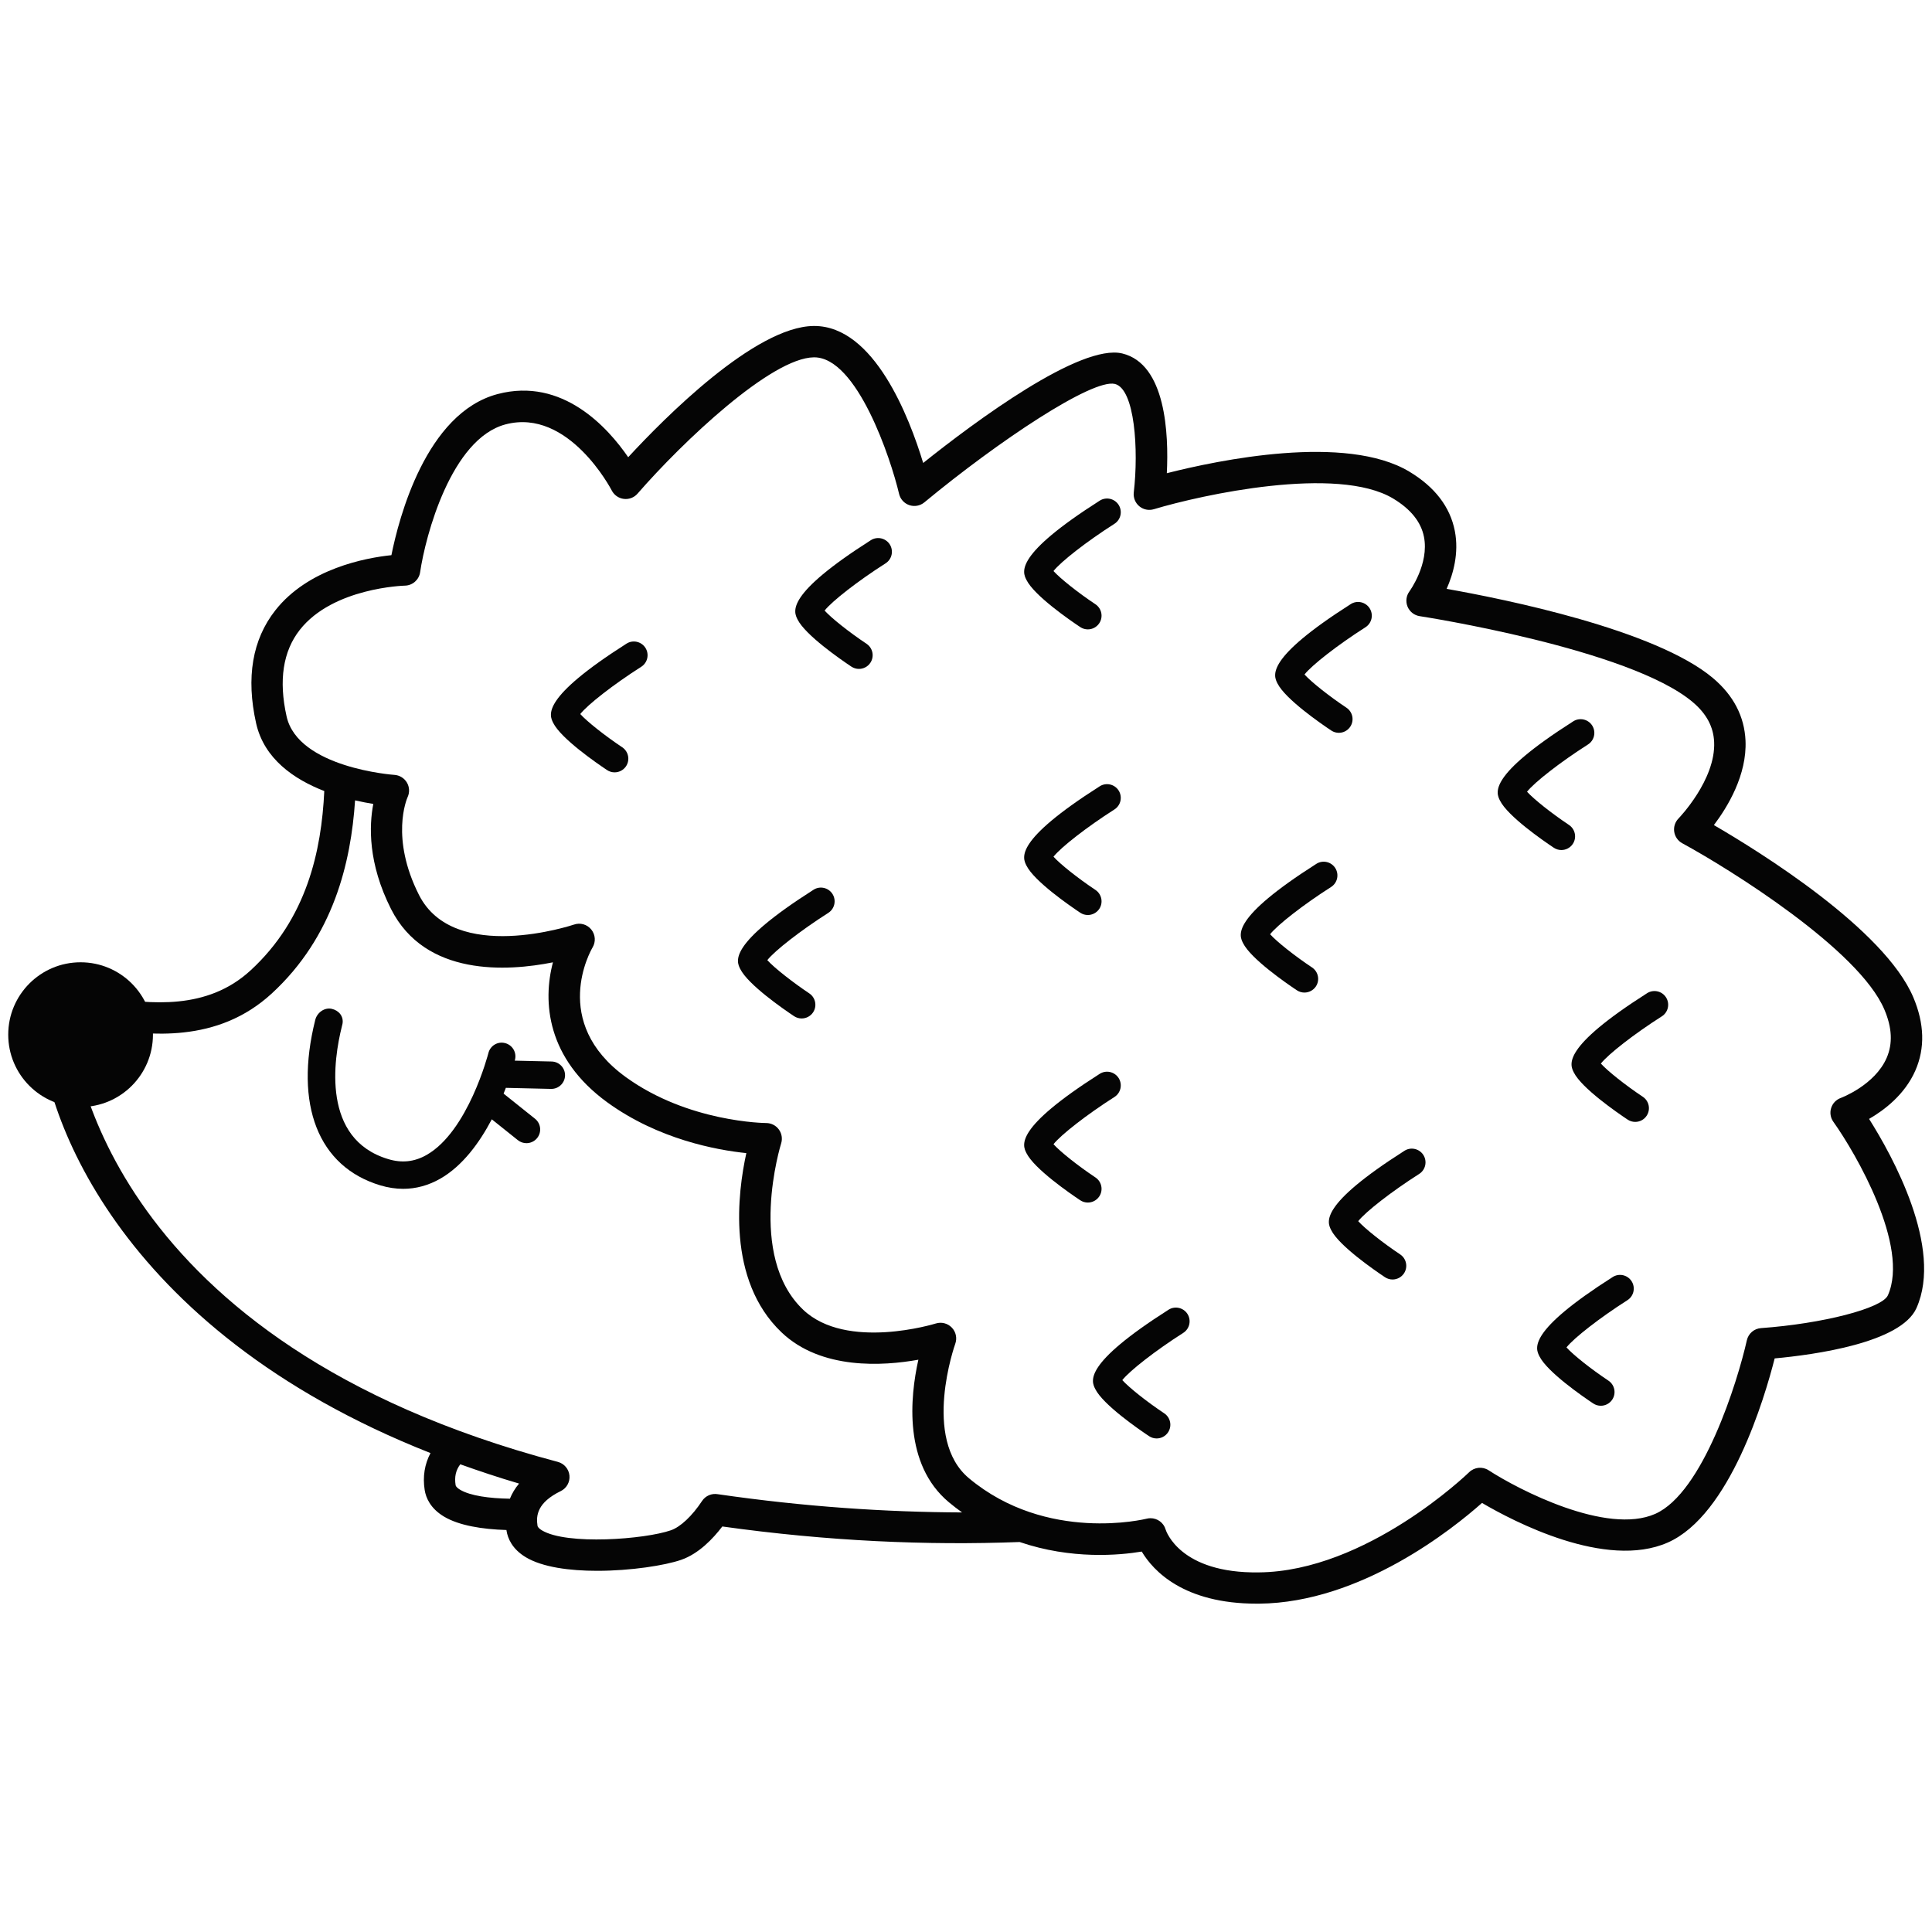 <?xml version="1.0" encoding="utf-8"?>
<!-- Generator: Adobe Illustrator 23.0.1, SVG Export Plug-In . SVG Version: 6.00 Build 0)  -->
<svg version="1.1" id="Layer_1" xmlns="http://www.w3.org/2000/svg" xmlns:xlink="http://www.w3.org/1999/xlink" x="0px" y="0px"
	 viewBox="0 0 864 864" style="enable-background:new 0 0 864 864;" xml:space="preserve">
<style type="text/css">
	.st0{fill:#050505;}
</style>
<g>
	<g>
		<g>
			<path class="st0" d="M246.69,474.71l-16.49-0.38c0.04-0.15,0.09-0.36,0.11-0.41c0.83-3.28-1.16-6.61-4.44-7.44
				c-3.29-0.87-6.62,1.15-7.45,4.44c-0.09,0.35-9.06,35.05-27.7,45.61c-5.42,3.07-11.04,3.68-17.16,1.81
				c-29.81-8.97-24.39-44.44-20.68-59.28c0.04-0.13,0.26-1.1,0.29-1.23c0.6-3.26-1.6-5.97-4.83-6.68c-3.27-0.71-6.54,1.72-7.35,4.93
				c-9.51,38,1.34,65.66,29.04,74c3.49,1.05,6.93,1.57,10.3,1.57c5.69-0.01,11.2-1.5,16.46-4.48c10.15-5.76,17.76-16.36,23.14-26.61
				l11.67,9.33c1.13,0.9,2.48,1.34,3.83,1.34c1.8,0,3.59-0.79,4.8-2.3c2.11-2.65,1.68-6.51-0.96-8.62l-14.06-11.24
				c0.36-0.89,0.69-1.74,1.01-2.58l20.2,0.47c0.05,0,0.1,0,0.14,0c3.32,0,6.05-2.65,6.13-5.99
				C252.76,477.6,250.08,474.79,246.69,474.71z"/>
		</g>
	</g>
	<g>
		<g>
			<g>
				<circle class="st0" cx="36.04" cy="462.7" r="32.36"/>
			</g>
		</g>
	</g>
	<g>
		<g>
			<path class="st0" d="M486.47,537.79c-1.17,0-2.35-0.34-3.39-1.03c-4.75-3.17-20.55-14.06-24.05-21.09
				c-1.8-3.58-5.53-11.05,32.76-35.44c2.84-1.81,6.63-0.99,8.47,1.88c1.81,2.86,0.98,6.65-1.88,8.47
				c-12.34,7.86-23.93,16.9-27.25,21.12c3,3.32,10.85,9.6,18.76,14.86c2.81,1.88,3.58,5.68,1.7,8.5
				C490.4,536.83,488.45,537.79,486.47,537.79z"/>
		</g>
	</g>
	<g>
		<g>
			<path class="st0" d="M358.49,455.46c-1.17,0-2.35-0.34-3.39-1.03c-4.75-3.17-20.54-14.06-24.05-21.08
				c-1.8-3.59-5.53-11.06,32.77-35.45c2.84-1.83,6.64-0.98,8.47,1.88c1.81,2.86,0.98,6.65-1.88,8.47
				c-12.35,7.87-23.95,16.91-27.26,21.13c3.17,3.53,11.66,10.12,18.76,14.86c2.82,1.88,3.58,5.69,1.7,8.5
				C362.42,454.51,360.47,455.46,358.49,455.46z"/>
		</g>
	</g>
	<g>
		<g>
			<path class="st0" d="M486.47,409.2c-1.17,0-2.35-0.34-3.39-1.03c-4.75-3.17-20.55-14.06-24.05-21.08
				c-1.8-3.59-5.53-11.06,32.76-35.45c2.84-1.81,6.63-0.99,8.47,1.88c1.81,2.86,0.98,6.65-1.88,8.47
				c-12.34,7.87-23.93,16.91-27.25,21.13c2.99,3.32,10.85,9.59,18.76,14.86c2.81,1.88,3.58,5.68,1.7,8.5
				C490.4,408.24,488.45,409.2,486.47,409.2z"/>
		</g>
	</g>
	<g>
		<g>
			<path class="st0" d="M274.85,345.4c-1.17,0-2.35-0.34-3.39-1.03c-4.75-3.17-20.55-14.06-24.06-21.08
				c-1.8-3.59-5.53-11.06,32.77-35.45c2.84-1.81,6.63-0.99,8.47,1.88c1.81,2.86,0.98,6.65-1.88,8.47
				c-12.34,7.86-23.93,16.9-27.26,21.13c2.99,3.31,10.85,9.58,18.76,14.86c2.81,1.88,3.58,5.68,1.7,8.5
				C278.78,344.44,276.83,345.4,274.85,345.4z"/>
		</g>
	</g>
	<g>
		<g>
			<path class="st0" d="M384.12,299.14c-1.17,0-2.35-0.34-3.39-1.03c-4.75-3.17-20.55-14.06-24.06-21.08
				c-1.8-3.59-5.53-11.06,32.77-35.45c2.83-1.81,6.64-0.98,8.47,1.88c1.81,2.86,0.98,6.65-1.88,8.47
				c-12.34,7.86-23.93,16.9-27.26,21.12c3,3.32,10.86,9.6,18.76,14.86c2.81,1.88,3.58,5.68,1.7,8.5
				C388.05,298.18,386.1,299.14,384.12,299.14z"/>
		</g>
	</g>
	<g>
		<g>
			<path class="st0" d="M486.47,281.46c-1.17,0-2.35-0.34-3.39-1.03c-4.75-3.17-20.55-14.06-24.05-21.09
				c-1.8-3.58-5.53-11.05,32.76-35.44c2.84-1.81,6.63-0.98,8.47,1.88c1.81,2.86,0.98,6.65-1.88,8.47
				c-12.34,7.86-23.93,16.9-27.25,21.12c3,3.32,10.85,9.6,18.76,14.86c2.81,1.88,3.58,5.68,1.7,8.5
				C490.4,280.51,488.45,281.46,486.47,281.46z"/>
		</g>
	</g>
	<g>
		<g>
			<path class="st0" d="M598.73,327.72c-1.17,0-2.35-0.34-3.39-1.03c-4.75-3.17-20.55-14.06-24.06-21.08
				c-1.8-3.59-5.53-11.06,32.77-35.45c2.83-1.82,6.64-0.99,8.47,1.88c1.81,2.86,0.98,6.65-1.88,8.47
				c-12.34,7.86-23.93,16.9-27.26,21.12c3,3.32,10.86,9.6,18.76,14.86c2.81,1.88,3.58,5.68,1.7,8.5
				C602.66,326.76,600.71,327.72,598.73,327.72z"/>
		</g>
	</g>
	<g>
		<g>
			<path class="st0" d="M583.34,443.88c-1.17,0-2.35-0.34-3.39-1.03c-4.75-3.17-20.55-14.06-24.05-21.08
				c-1.8-3.59-5.53-11.06,32.77-35.45c2.84-1.82,6.63-0.99,8.47,1.88c1.81,2.86,0.98,6.65-1.88,8.47
				c-12.34,7.87-23.93,16.91-27.26,21.13c2.99,3.32,10.85,9.59,18.76,14.86c2.81,1.88,3.58,5.68,1.7,8.5
				C587.27,442.92,585.32,443.88,583.34,443.88z"/>
		</g>
	</g>
	<g>
		<g>
			<path class="st0" d="M517.25,643.28c-1.17,0-2.35-0.34-3.39-1.03c-4.75-3.17-20.55-14.06-24.06-21.08
				c-1.8-3.59-5.53-11.06,32.77-35.45c2.84-1.81,6.64-0.98,8.47,1.88c1.81,2.86,0.98,6.65-1.88,8.47
				c-12.34,7.86-23.93,16.9-27.26,21.12c3,3.32,10.86,9.6,18.76,14.86c2.81,1.88,3.58,5.68,1.7,8.5
				C521.18,642.32,519.23,643.28,517.25,643.28z"/>
		</g>
	</g>
	<g>
		<g>
			<path class="st0" d="M622.75,572.2c-1.17,0-2.35-0.34-3.39-1.03c-4.75-3.17-20.55-14.06-24.06-21.08
				c-1.8-3.59-5.53-11.06,32.77-35.45c2.84-1.82,6.63-0.99,8.47,1.88c1.81,2.86,0.98,6.65-1.88,8.47
				c-12.34,7.86-23.93,16.9-27.26,21.12c3,3.32,10.86,9.6,18.76,14.86c2.81,1.88,3.58,5.68,1.7,8.5
				C626.67,571.24,624.73,572.2,622.75,572.2z"/>
		</g>
	</g>
	<g>
		<g>
			<path class="st0" d="M715.88,628.66c-1.17,0-2.35-0.34-3.39-1.03c-4.75-3.17-20.55-14.06-24.05-21.09
				c-1.8-3.59-5.53-11.06,32.76-35.44c2.84-1.82,6.63-0.99,8.47,1.88c1.81,2.86,0.98,6.65-1.88,8.47
				c-12.34,7.86-23.93,16.9-27.25,21.12c2.99,3.32,10.85,9.6,18.76,14.86c2.81,1.88,3.58,5.68,1.7,8.5
				C719.81,627.71,717.86,628.66,715.88,628.66z"/>
		</g>
	</g>
	<g>
		<g>
			<path class="st0" d="M731.27,501.72c-1.17,0-2.35-0.34-3.39-1.03c-4.75-3.17-20.55-14.06-24.06-21.08
				c-1.8-3.59-5.53-11.06,32.77-35.45c2.86-1.81,6.65-0.98,8.47,1.88c1.81,2.86,0.98,6.65-1.88,8.47
				c-12.34,7.86-23.93,16.9-27.26,21.12c3,3.32,10.86,9.59,18.76,14.86c2.82,1.88,3.58,5.69,1.7,8.5
				C735.2,500.77,733.25,501.72,731.27,501.72z"/>
		</g>
	</g>
	<g>
		<g>
			<path class="st0" d="M698.25,380.14c-1.17,0-2.35-0.34-3.39-1.03c-4.75-3.17-20.55-14.06-24.06-21.08
				c-1.79-3.59-5.52-11.06,32.77-35.45c2.84-1.81,6.63-0.98,8.47,1.88c1.81,2.86,0.98,6.65-1.88,8.47
				c-12.34,7.86-23.93,16.9-27.26,21.13c3,3.31,10.86,9.59,18.76,14.86c2.81,1.88,3.58,5.68,1.7,8.5
				C702.18,379.18,700.24,380.14,698.25,380.14z"/>
		</g>
	</g>
	<path class="st0" d="M835.86,500.38c6.71-3.86,15.97-10.83,20.71-21.66c4.36-9.98,4.04-20.98-0.93-32.72
		c-12.97-30.57-68.74-65.14-89.18-77.02c6.14-8.11,14.84-22.43,14.14-37.8c-0.49-10.77-5.35-20.14-14.46-27.86
		c-25.71-21.78-93.53-35.45-119.2-39.98c2.93-6.6,5.6-15.98,3.66-25.92c-2.1-10.73-8.93-19.64-20.3-26.48
		c-28.44-17.1-85.52-5.16-108.49,0.68c0.87-17.53-0.41-48.79-19.89-53.54c-18.74-4.58-65.88,30.43-89.07,48.96
		c-6.18-20.39-21.91-61.26-48.71-61.26c-0.1,0-0.2,0-0.29,0c-26.28,0.29-66.84,41.27-82.92,58.69c-9-13.12-29.33-35.9-58.37-28.25
		c-32.09,8.46-44.22,55.59-47.52,72.05c-11.5,1.2-37.18,5.95-51.92,24.68c-10.27,13.06-13.16,30.04-8.59,50.49
		c3.57,15.99,17.08,25.12,30.49,30.32c-1.27,26.73-7.76,57.01-32.96,80.2c-19.71,18.15-45.2,14.76-63.81,12.3
		c-12.01-1.59-20.69-2.75-26.28,2.14c-1.84,1.61-4.04,4.57-4.04,9.51c0,37.13,33.01,136.07,174.59,191.91
		c-2.61,4.92-3.55,10.53-2.6,16.52c0.53,3.38,2.47,8.19,8.63,11.88c6.66,3.99,17.05,5.69,27.94,6.01c0.01,0.09,0.02,0.19,0.03,0.29
		c0.53,3.38,2.47,8.19,8.63,11.89c7.46,4.47,19.61,6.07,31.9,6.07c15.06,0,30.35-2.41,37.54-4.9c7.9-2.73,14.32-9.52,18.43-14.93
		c47.18,6.6,91.62,8.53,132.97,6.95c23.18,7.91,44.65,5.93,54.6,4.27c5.13,8.59,18.7,23.31,51.46,23.3c0.34,0,0.68,0,1.02,0
		c45.61-0.42,86.85-33.64,99.69-45.05c13.92,8.18,55.32,29.95,83.08,17.71c27.88-12.3,43.34-64.81,47.8-82.34
		c17.92-1.65,56.47-6.96,63.41-22.5C869.13,557.95,846.14,516.65,835.86,500.38z M203.75,664.15c-0.58-3.71,0.1-6.68,2.09-9.31
		c8.43,3.02,17.13,5.92,26.29,8.62c-1.87,2.21-3.17,4.49-4.1,6.77c-9.25-0.15-17.74-1.3-22.28-4.02
		C204.91,665.7,203.88,664.94,203.75,664.15z M321.05,668.22c-2.75-0.5-5.55,0.69-7.09,3.03c-4.44,6.72-9.65,11.61-13.93,13.1
		c-11.73,4.07-46.53,6.7-57.65,0.05c-0.84-0.51-1.87-1.28-2-2.07c-0.71-4.51-0.18-10.35,10.38-15.5c2.63-1.28,4.19-4.06,3.9-6.97
		c-0.28-2.91-2.35-5.34-5.17-6.09C48.29,600.36,33.01,472.73,32.01,458.94c3.01-0.3,9.47,0.56,14.39,1.21
		c20.16,2.67,50.61,6.71,75.15-15.87c27.66-25.47,35.4-58.67,37.24-86.35c2.98,0.68,5.77,1.21,8.15,1.59
		c-1.87,9.69-2.44,26.48,7.94,47.01c15.33,30.31,52.1,27.89,72.4,23.83c-4.67,17.65-2.78,42.95,24.33,62.63
		c22.79,16.53,48.8,21.31,62.16,22.69c-3.83,17.33-8.97,56.65,15.75,80.17c17.71,16.85,45.4,15.06,61.18,12.22
		c-3.72,16.66-6.75,46.71,13.65,63.75c1.95,1.63,3.92,3.13,5.9,4.55C396.12,676.23,359.81,673.84,321.05,668.22z M844.27,579.28
		c-2.6,5.81-29.11,12.67-56.74,14.66c-3.09,0.22-5.66,2.44-6.33,5.45c-4.13,18.38-19.56,68.17-41,77.63
		c-21.73,9.57-61.12-10.83-74.48-19.5c-2.77-1.8-6.39-1.41-8.72,0.87c-0.45,0.44-45.85,44.35-94.05,44.79
		c-35.21,0.5-41.46-18.47-41.68-19.17c-0.88-3.06-3.69-5.06-6.74-5.06c-0.58,0-1.17,0.07-1.76,0.22
		c-0.44,0.11-44.55,11.04-79.46-18.1c-21.12-17.64-6.27-59.71-6.11-60.13c0.9-2.5,0.31-5.31-1.54-7.23
		c-1.84-1.92-4.59-2.63-7.16-1.84c-0.4,0.13-39.96,12.28-59.34-6.17c-25.34-24.12-9.99-73.85-9.83-74.35
		c0.67-2.13,0.29-4.45-1.03-6.25c-1.31-1.8-3.41-2.87-5.64-2.87c-0.34,0-34.85-0.27-62.84-20.58
		c-33.93-24.61-15.6-56.61-14.82-57.94c1.51-2.52,1.29-5.72-0.56-8.01c-1.85-2.3-4.93-3.19-7.72-2.23
		c-0.54,0.17-53.6,17.89-69.35-13.26c-12.89-25.49-5.47-42.85-5.08-43.74c0.97-2.1,0.85-4.54-0.33-6.52c-1.19-2-3.3-3.28-5.62-3.42
		c-0.42-0.02-43.02-3.13-48.17-26.13c-3.61-16.11-1.62-29.14,5.9-38.72c14.83-18.91,46.69-19.77,47.01-19.78
		c3.42-0.07,6.31-2.6,6.8-5.99c2.38-16.22,13.87-59.71,38.22-66.13c28.23-7.43,47.29,29.19,47.48,29.56
		c1.06,2.07,3.09,3.49,5.39,3.77c2.33,0.29,4.62-0.6,6.14-2.35c20.41-23.45,59.86-60.74,78.86-60.96c0.04,0,0.09,0,0.14,0
		c19.18,0,34.22,45.2,37.97,61.08c0.56,2.36,2.3,4.26,4.6,5.03c2.28,0.77,4.82,0.3,6.69-1.24c33.11-27.41,75.11-55.37,85.2-52.97
		c8.96,2.19,10.67,29.58,8.46,48.51c-0.27,2.34,0.65,4.67,2.46,6.18c1.81,1.52,4.25,2.01,6.51,1.34
		c21.31-6.42,82.07-19.78,107.04-4.77c7.81,4.69,12.44,10.44,13.76,17.09c2.42,12.16-6.4,24.27-6.46,24.38
		c-1.48,1.97-1.81,4.57-0.88,6.85c0.94,2.28,3,3.9,5.43,4.27c0.94,0.14,93.86,14.5,122.16,38.48c6.09,5.15,9.21,10.96,9.52,17.76
		c0.8,16.92-15.77,34.07-15.93,34.24c-1.53,1.57-2.25,3.77-1.92,5.94c0.33,2.17,1.65,4.07,3.57,5.12
		c21.3,11.59,79.04,47.56,90.42,74.4c3.45,8.13,3.78,15.19,1.03,21.57c-5.29,12.23-20.4,17.91-20.53,17.95
		c-2.07,0.75-3.66,2.41-4.31,4.5c-0.66,2.09-0.29,4.37,0.98,6.15C829.98,515.82,854.02,557.41,844.27,579.28z"/>
</g>
</svg>
